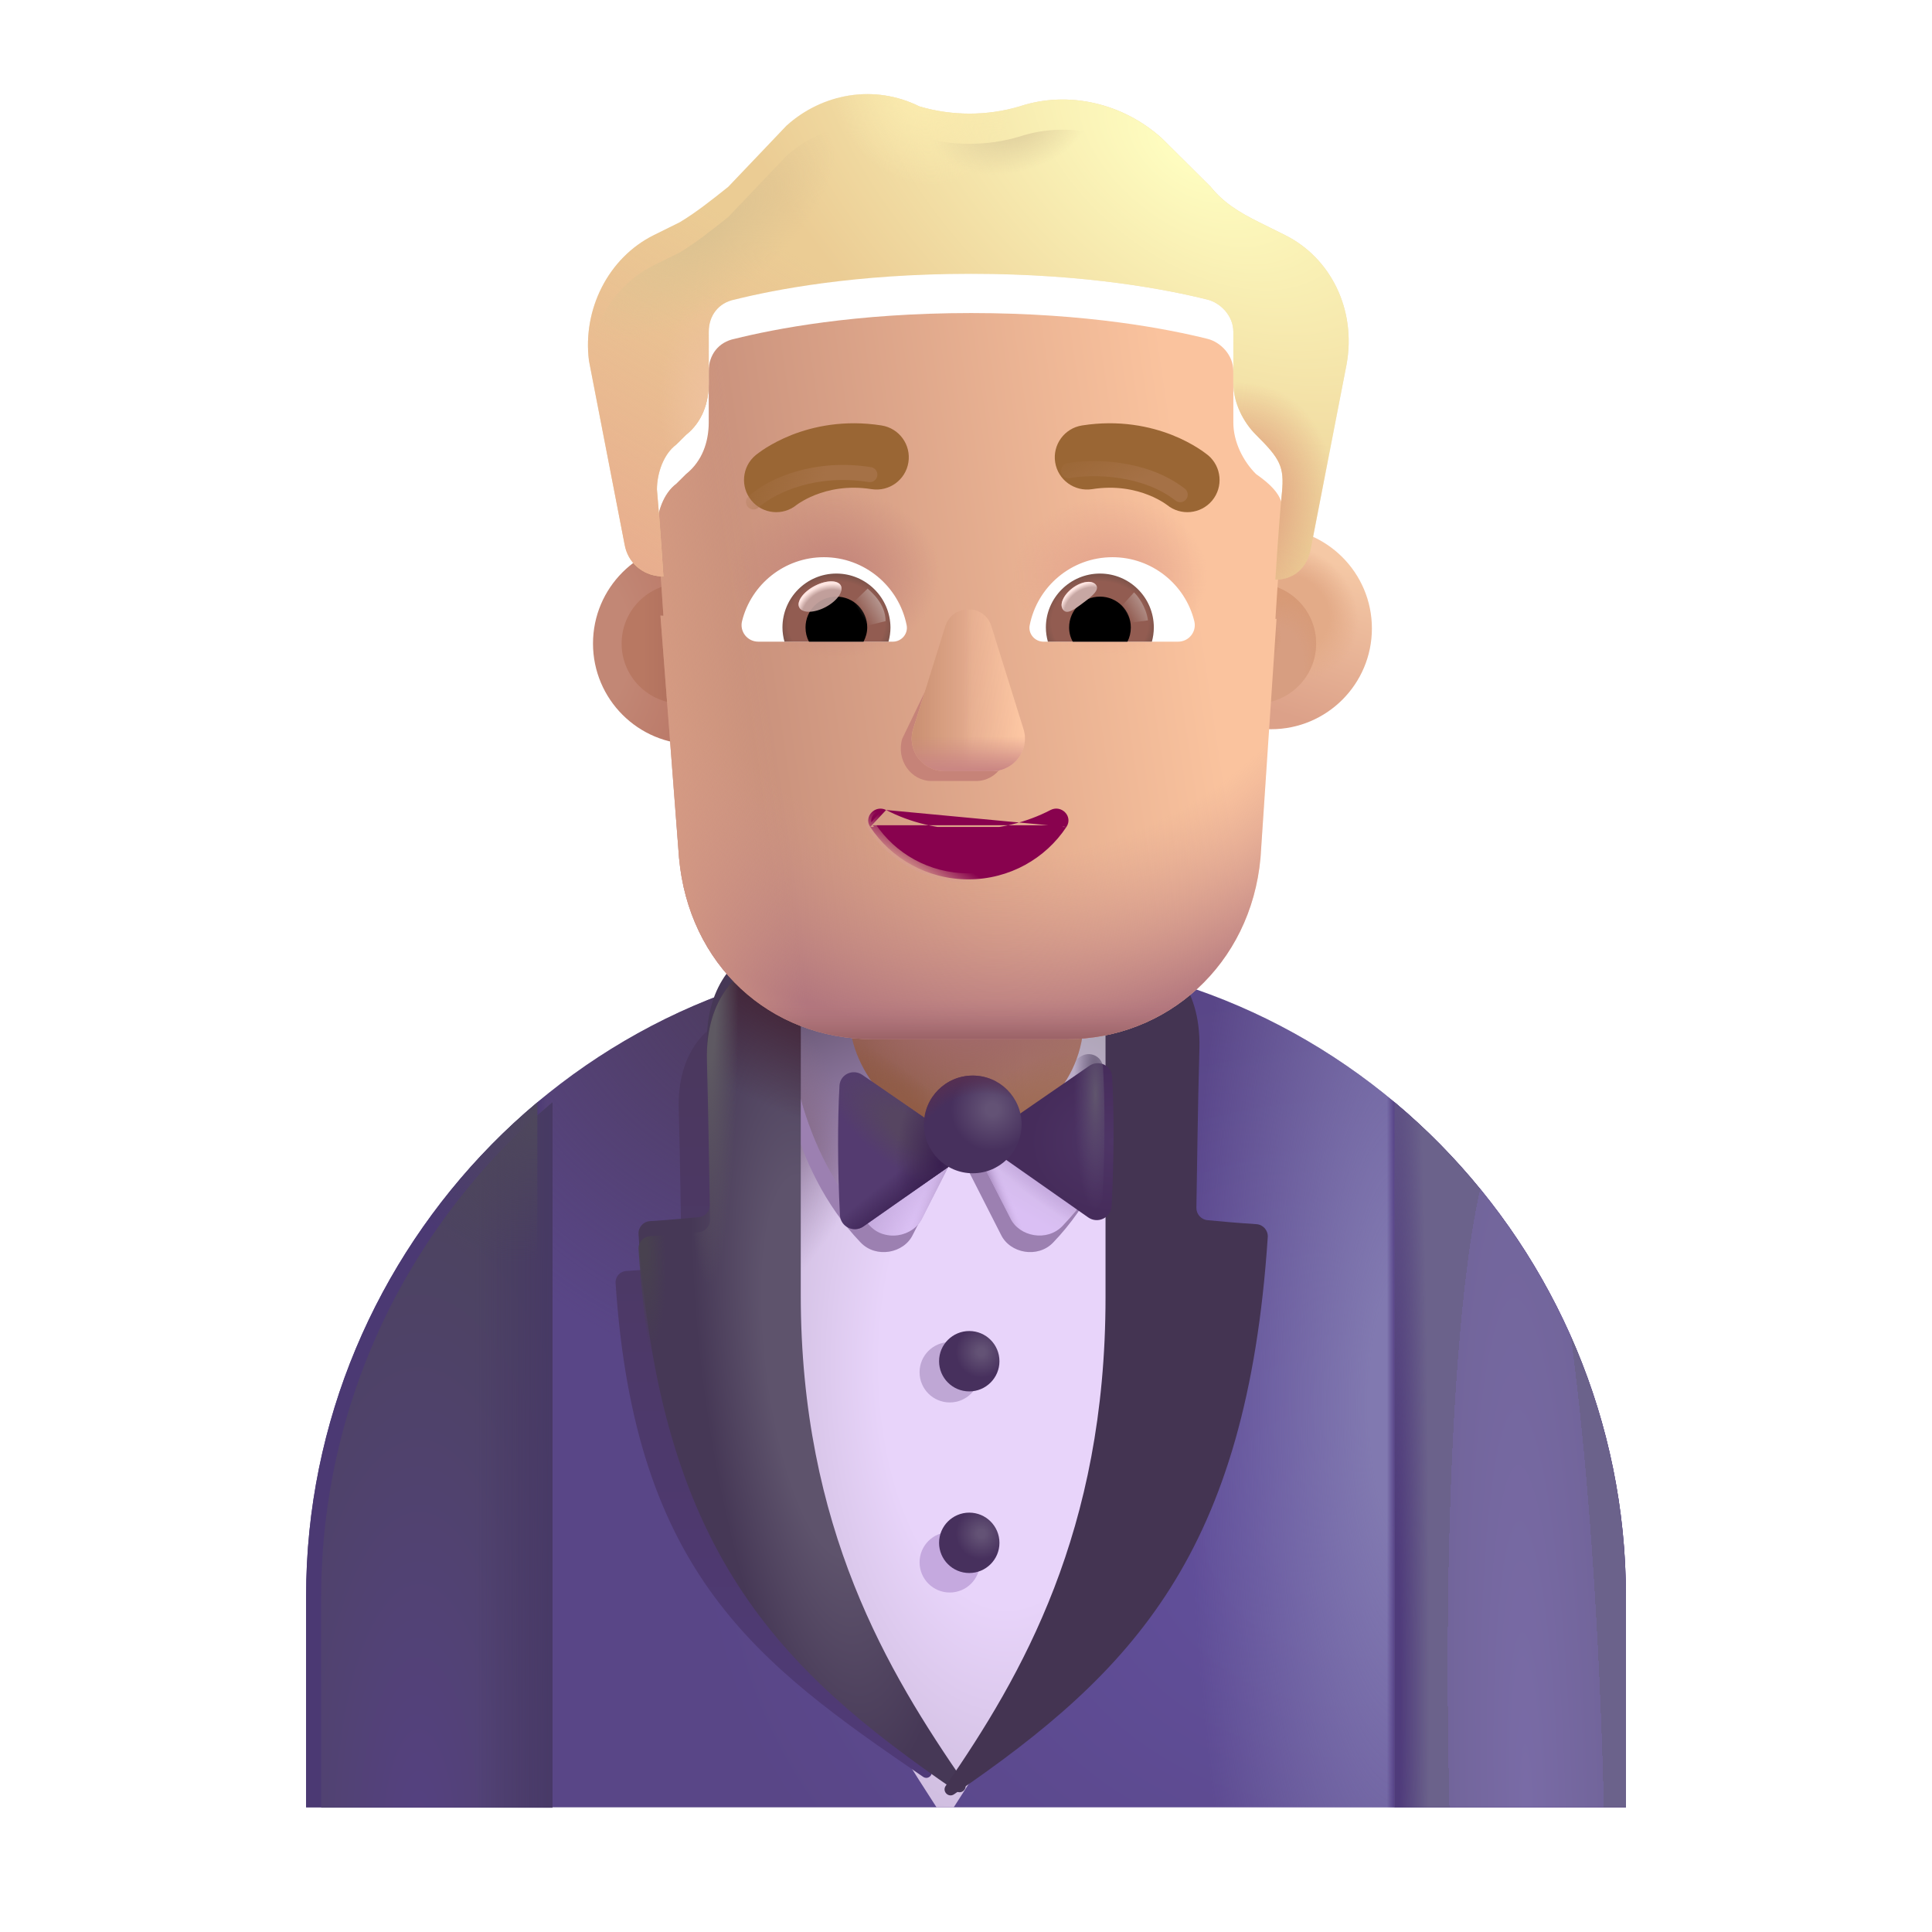 <svg viewBox="0 0 32 32" fill="none" xmlns="http://www.w3.org/2000/svg"><path d="M5.07 26.439C5.07 20.642 9.771 15.818 15.57 15.818H16.43C22.229 15.818 26.93 20.642 26.93 26.439V29.935H5.07V26.439Z" fill="url(#paint0_radial_4002_3334)" /><path d="M5.07 26.439C5.07 20.642 9.771 15.818 15.57 15.818H16.43C22.229 15.818 26.93 20.642 26.93 26.439V29.935H5.07V26.439Z" fill="url(#paint1_radial_4002_3334)" /><path d="M5.07 26.439C5.07 20.642 9.771 15.818 15.57 15.818H16.43C22.229 15.818 26.93 20.642 26.93 26.439V29.935H5.07V26.439Z" fill="url(#paint2_radial_4002_3334)" /><path d="M5.07 26.439C5.07 20.642 9.771 15.818 15.57 15.818H16.43C22.229 15.818 26.93 20.642 26.93 26.439V29.935H5.07V26.439Z" fill="url(#paint3_linear_4002_3334)" /><path d="M5.07 26.439C5.07 20.642 9.771 15.818 15.57 15.818H16.43C22.229 15.818 26.93 20.642 26.93 26.439V29.935H5.07V26.439Z" fill="url(#paint4_linear_4002_3334)" /><path d="M23.099 18.258C25.439 20.218 26.93 23.174 26.93 26.439V29.935H23.099V18.258Z" fill="url(#paint5_radial_4002_3334)" /><path d="M23.099 18.258C25.439 20.218 26.93 23.174 26.93 26.439V29.935H23.099V18.258Z" fill="url(#paint6_radial_4002_3334)" /><g filter="url(#filter0_i_4002_3334)"><path d="M8.901 18.258C6.562 20.219 5.07 23.177 5.07 26.444V29.941H8.901V18.258Z" fill="url(#paint7_radial_4002_3334)" /><path d="M8.901 18.258C6.562 20.219 5.07 23.177 5.07 26.444V29.941H8.901V18.258Z" fill="url(#paint8_linear_4002_3334)" /></g><path d="M8.901 18.258C6.562 20.218 5.07 23.174 5.07 26.439V29.935H8.901V18.258Z" fill="url(#paint9_radial_4002_3334)" /><g filter="url(#filter1_i_4002_3334)"><path d="M18.767 16.086C18.015 15.911 17.233 15.818 16.43 15.818H15.57C14.775 15.818 14.002 15.909 13.258 16.08V21.502C13.258 25.677 14.322 27.474 15.912 29.935H16.197C17.787 27.474 18.767 25.677 18.767 21.502V16.086Z" fill="url(#paint10_radial_4002_3334)" /><path d="M18.767 16.086C18.015 15.911 17.233 15.818 16.43 15.818H15.57C14.775 15.818 14.002 15.909 13.258 16.08V21.502C13.258 25.677 14.322 27.474 15.912 29.935H16.197C17.787 27.474 18.767 25.677 18.767 21.502V16.086Z" fill="url(#paint11_radial_4002_3334)" /></g><g filter="url(#filter2_f_4002_3334)"><path fill-rule="evenodd" clip-rule="evenodd" d="M12.889 16.709C12.852 17.534 13.07 19.346 14.256 20.581C14.511 20.846 14.971 20.76 15.119 20.452L15.85 19.017L16.58 20.452C16.729 20.76 17.188 20.846 17.443 20.581C18.629 19.346 18.847 17.534 18.811 16.709H15.857H15.842H12.889Z" fill="#9C80B1" /></g><path d="M14.411 20.306C13.225 19.071 13.007 17.26 13.043 16.435H16.012L16.047 18.658L15.274 20.177C15.126 20.486 14.665 20.572 14.411 20.306Z" fill="url(#paint12_linear_4002_3334)" /><path d="M14.411 20.306C13.225 19.071 13.007 17.26 13.043 16.435H16.012L16.047 18.658L15.274 20.177C15.126 20.486 14.665 20.572 14.411 20.306Z" fill="url(#paint13_radial_4002_3334)" /><path d="M14.411 20.306C13.225 19.071 13.007 17.26 13.043 16.435H16.012L16.047 18.658L15.274 20.177C15.126 20.486 14.665 20.572 14.411 20.306Z" fill="url(#paint14_radial_4002_3334)" /><path d="M14.411 20.306C13.225 19.071 13.007 17.26 13.043 16.435H16.012L16.047 18.658L15.274 20.177C15.126 20.486 14.665 20.572 14.411 20.306Z" fill="url(#paint15_linear_4002_3334)" /><path d="M17.598 20.306C18.784 19.071 19.002 17.26 18.965 16.435H15.997L15.961 18.658L16.735 20.177C16.883 20.486 17.343 20.572 17.598 20.306Z" fill="url(#paint16_linear_4002_3334)" /><path d="M17.598 20.306C18.784 19.071 19.002 17.26 18.965 16.435H15.997L15.961 18.658L16.735 20.177C16.883 20.486 17.343 20.572 17.598 20.306Z" fill="url(#paint17_radial_4002_3334)" /><path d="M17.598 20.306C18.784 19.071 19.002 17.26 18.965 16.435H15.997L15.961 18.658L16.735 20.177C16.883 20.486 17.343 20.572 17.598 20.306Z" fill="url(#paint18_radial_4002_3334)" /><path d="M17.598 20.306C18.784 19.071 19.002 17.26 18.965 16.435H15.997L15.961 18.658L16.735 20.177C16.883 20.486 17.343 20.572 17.598 20.306Z" fill="url(#paint19_linear_4002_3334)" /><g filter="url(#filter3_f_4002_3334)"><path d="M11.242 18.369C11.213 17.358 11.791 16.949 12.061 16.867L12.678 16.802V22.175C12.678 25.75 12.917 26.837 15.411 29.295C15.415 29.3 15.419 29.305 15.422 29.31C15.469 29.393 15.372 29.486 15.29 29.43C12.54 27.549 10.514 26.076 10.196 21.251C10.189 21.148 10.268 21.059 10.37 21.052C10.667 21.033 10.93 21.008 11.117 20.991C11.215 20.982 11.29 20.899 11.288 20.8C11.278 20.269 11.267 19.268 11.242 18.369Z" fill="url(#paint20_linear_4002_3334)" /></g><g filter="url(#filter4_ii_4002_3334)"><path d="M11.709 17.572C11.677 16.478 12.304 16.035 12.595 15.946L13.263 15.876V21.692C13.263 25.565 14.716 27.953 15.975 29.779C16.038 29.87 15.928 29.98 15.837 29.917C12.86 27.881 10.921 25.914 10.576 20.691C10.569 20.58 10.654 20.483 10.765 20.476C11.086 20.456 11.371 20.429 11.573 20.41C11.68 20.401 11.761 20.31 11.759 20.204C11.748 19.629 11.736 18.545 11.709 17.572Z" fill="url(#paint21_radial_4002_3334)" /></g><path d="M11.709 17.572C11.677 16.478 12.304 16.035 12.595 15.946L13.263 15.876V21.692C13.263 25.565 14.716 27.953 15.975 29.779C16.038 29.87 15.928 29.98 15.837 29.917C12.86 27.881 10.921 25.914 10.576 20.691C10.569 20.58 10.654 20.483 10.765 20.476C11.086 20.456 11.371 20.429 11.573 20.41C11.68 20.401 11.761 20.31 11.759 20.204C11.748 19.629 11.736 18.545 11.709 17.572Z" fill="url(#paint22_radial_4002_3334)" /><path d="M11.709 17.572C11.677 16.478 12.304 16.035 12.595 15.946L13.263 15.876V21.692C13.263 25.565 14.716 27.953 15.975 29.779C16.038 29.87 15.928 29.98 15.837 29.917C12.86 27.881 10.921 25.914 10.576 20.691C10.569 20.58 10.654 20.483 10.765 20.476C11.086 20.456 11.371 20.429 11.573 20.41C11.68 20.401 11.761 20.31 11.759 20.204C11.748 19.629 11.736 18.545 11.709 17.572Z" fill="url(#paint23_radial_4002_3334)" /><path d="M11.709 17.572C11.677 16.478 12.304 16.035 12.595 15.946L13.263 15.876V21.692C13.263 25.565 14.716 27.953 15.975 29.779C16.038 29.87 15.928 29.98 15.837 29.917C12.86 27.881 10.921 25.914 10.576 20.691C10.569 20.58 10.654 20.483 10.765 20.476C11.086 20.456 11.371 20.429 11.573 20.41C11.68 20.401 11.761 20.31 11.759 20.204C11.748 19.629 11.736 18.545 11.709 17.572Z" fill="url(#paint24_radial_4002_3334)" /><g filter="url(#filter5_iii_4002_3334)"><path d="M20.316 17.572C20.347 16.478 19.721 16.035 19.429 15.946L18.761 15.876V21.692C18.761 25.565 17.373 27.955 16.113 29.781C16.051 29.872 16.16 29.982 16.252 29.919C19.228 27.883 21.103 25.914 21.448 20.691C21.456 20.58 21.371 20.483 21.26 20.476C20.939 20.456 20.654 20.429 20.451 20.41C20.345 20.401 20.264 20.31 20.266 20.204C20.277 19.629 20.288 18.545 20.316 17.572Z" fill="#443452" /></g><g filter="url(#filter6_f_4002_3334)"><circle cx="15.731" cy="25.877" r="0.5" fill="#C5A9DF" /></g><g filter="url(#filter7_f_4002_3334)"><circle cx="15.731" cy="22.729" r="0.5" fill="#BFA7D5" /></g><g filter="url(#filter8_i_4002_3334)"><circle cx="16.004" cy="25.604" r="0.5" fill="url(#paint25_radial_4002_3334)" /></g><g filter="url(#filter9_i_4002_3334)"><circle cx="16.004" cy="22.596" r="0.5" fill="url(#paint26_radial_4002_3334)" /></g><rect x="14.075" y="14.31" width="3.875" height="4.5" rx="1.938" fill="url(#paint27_linear_4002_3334)" /><rect x="14.075" y="14.31" width="3.875" height="4.5" rx="1.938" fill="url(#paint28_radial_4002_3334)" /><rect x="14.075" y="14.31" width="3.875" height="4.5" rx="1.938" fill="url(#paint29_radial_4002_3334)" /><rect x="14.075" y="14.31" width="3.875" height="4.5" rx="1.938" fill="url(#paint30_radial_4002_3334)" /><g filter="url(#filter10_ii_4002_3334)"><path d="M17.892 17.504L16.079 18.755L17.874 20.014C18.033 20.125 18.252 20.02 18.262 19.826C18.303 19.035 18.303 18.257 18.27 17.683C18.258 17.494 18.047 17.397 17.892 17.504Z" fill="url(#paint31_radial_4002_3334)" /></g><path d="M17.892 17.504L16.079 18.755L17.874 20.014C18.033 20.125 18.252 20.02 18.262 19.826C18.303 19.035 18.303 18.257 18.27 17.683C18.258 17.494 18.047 17.397 17.892 17.504Z" fill="url(#paint32_radial_4002_3334)" /><g filter="url(#filter11_i_4002_3334)"><path d="M14.133 17.504L15.946 18.755L14.151 20.014C13.992 20.125 13.772 20.02 13.762 19.826C13.722 19.035 13.722 18.257 13.755 17.683C13.766 17.494 13.977 17.397 14.133 17.504Z" fill="#543B70" /><path d="M14.133 17.504L15.946 18.755L14.151 20.014C13.992 20.125 13.772 20.02 13.762 19.826C13.722 19.035 13.722 18.257 13.755 17.683C13.766 17.494 13.977 17.397 14.133 17.504Z" fill="url(#paint33_linear_4002_3334)" /><path d="M14.133 17.504L15.946 18.755L14.151 20.014C13.992 20.125 13.772 20.02 13.762 19.826C13.722 19.035 13.722 18.257 13.755 17.683C13.766 17.494 13.977 17.397 14.133 17.504Z" fill="url(#paint34_radial_4002_3334)" /><path d="M14.133 17.504L15.946 18.755L14.151 20.014C13.992 20.125 13.772 20.02 13.762 19.826C13.722 19.035 13.722 18.257 13.755 17.683C13.766 17.494 13.977 17.397 14.133 17.504Z" fill="url(#paint35_radial_4002_3334)" /></g><g filter="url(#filter12_i_4002_3334)"><circle cx="16.012" cy="18.724" r="0.809" fill="url(#paint36_radial_4002_3334)" /><circle cx="16.012" cy="18.724" r="0.809" fill="url(#paint37_radial_4002_3334)" /></g><g filter="url(#filter13_i_4002_3334)"><circle cx="11.291" cy="10.659" r="1.669" fill="url(#paint38_radial_4002_3334)" /></g><g filter="url(#filter14_f_4002_3334)"><circle cx="11.291" cy="10.659" r="0.995" fill="url(#paint39_linear_4002_3334)" /></g><g filter="url(#filter15_i_4002_3334)"><circle cx="20.804" cy="10.659" r="1.669" fill="url(#paint40_linear_4002_3334)" /><circle cx="20.804" cy="10.659" r="1.669" fill="url(#paint41_radial_4002_3334)" /></g><g filter="url(#filter16_f_4002_3334)"><circle cx="20.804" cy="10.659" r="0.995" fill="#D79E81" /><circle cx="20.804" cy="10.659" r="0.995" fill="url(#paint42_radial_4002_3334)" /><circle cx="20.804" cy="10.659" r="0.995" fill="url(#paint43_radial_4002_3334)" /></g><g filter="url(#filter17_i_4002_3334)"><path d="M10.939 10.046C10.956 10.048 10.972 10.048 10.988 10.048C10.988 10.048 10.935 9.195 10.881 8.608C10.881 8.342 10.988 8.022 11.203 7.862L11.364 7.702C11.632 7.488 11.739 7.168 11.739 6.848V5.995C11.739 5.728 11.9 5.515 12.168 5.462C12.812 5.302 14.153 5.035 16.084 5.035C18.015 5.035 19.355 5.302 19.999 5.462C20.214 5.515 20.428 5.728 20.428 5.995V6.848C20.428 7.168 20.589 7.488 20.804 7.702C21.306 8.053 21.274 8.247 21.233 8.662C21.179 9.195 21.125 10.101 21.125 10.101C21.131 10.101 21.137 10.101 21.143 10.101L20.878 14.059C20.717 15.829 19.326 17.062 17.668 17.062H14.457C12.745 17.062 11.408 15.829 11.247 14.059L10.939 10.046Z" fill="url(#paint44_linear_4002_3334)" /><path d="M10.939 10.046C10.956 10.048 10.972 10.048 10.988 10.048C10.988 10.048 10.935 9.195 10.881 8.608C10.881 8.342 10.988 8.022 11.203 7.862L11.364 7.702C11.632 7.488 11.739 7.168 11.739 6.848V5.995C11.739 5.728 11.9 5.515 12.168 5.462C12.812 5.302 14.153 5.035 16.084 5.035C18.015 5.035 19.355 5.302 19.999 5.462C20.214 5.515 20.428 5.728 20.428 5.995V6.848C20.428 7.168 20.589 7.488 20.804 7.702C21.306 8.053 21.274 8.247 21.233 8.662C21.179 9.195 21.125 10.101 21.125 10.101C21.131 10.101 21.137 10.101 21.143 10.101L20.878 14.059C20.717 15.829 19.326 17.062 17.668 17.062H14.457C12.745 17.062 11.408 15.829 11.247 14.059L10.939 10.046Z" fill="url(#paint45_radial_4002_3334)" /><path d="M10.939 10.046C10.956 10.048 10.972 10.048 10.988 10.048C10.988 10.048 10.935 9.195 10.881 8.608C10.881 8.342 10.988 8.022 11.203 7.862L11.364 7.702C11.632 7.488 11.739 7.168 11.739 6.848V5.995C11.739 5.728 11.9 5.515 12.168 5.462C12.812 5.302 14.153 5.035 16.084 5.035C18.015 5.035 19.355 5.302 19.999 5.462C20.214 5.515 20.428 5.728 20.428 5.995V6.848C20.428 7.168 20.589 7.488 20.804 7.702C21.306 8.053 21.274 8.247 21.233 8.662C21.179 9.195 21.125 10.101 21.125 10.101C21.131 10.101 21.137 10.101 21.143 10.101L20.878 14.059C20.717 15.829 19.326 17.062 17.668 17.062H14.457C12.745 17.062 11.408 15.829 11.247 14.059L10.939 10.046Z" fill="url(#paint46_linear_4002_3334)" /><path d="M10.939 10.046C10.956 10.048 10.972 10.048 10.988 10.048C10.988 10.048 10.935 9.195 10.881 8.608C10.881 8.342 10.988 8.022 11.203 7.862L11.364 7.702C11.632 7.488 11.739 7.168 11.739 6.848V5.995C11.739 5.728 11.9 5.515 12.168 5.462C12.812 5.302 14.153 5.035 16.084 5.035C18.015 5.035 19.355 5.302 19.999 5.462C20.214 5.515 20.428 5.728 20.428 5.995V6.848C20.428 7.168 20.589 7.488 20.804 7.702C21.306 8.053 21.274 8.247 21.233 8.662C21.179 9.195 21.125 10.101 21.125 10.101C21.131 10.101 21.137 10.101 21.143 10.101L20.878 14.059C20.717 15.829 19.326 17.062 17.668 17.062H14.457C12.745 17.062 11.408 15.829 11.247 14.059L10.939 10.046Z" fill="url(#paint47_radial_4002_3334)" /><path d="M10.939 10.046C10.956 10.048 10.972 10.048 10.988 10.048C10.988 10.048 10.935 9.195 10.881 8.608C10.881 8.342 10.988 8.022 11.203 7.862L11.364 7.702C11.632 7.488 11.739 7.168 11.739 6.848V5.995C11.739 5.728 11.9 5.515 12.168 5.462C12.812 5.302 14.153 5.035 16.084 5.035C18.015 5.035 19.355 5.302 19.999 5.462C20.214 5.515 20.428 5.728 20.428 5.995V6.848C20.428 7.168 20.589 7.488 20.804 7.702C21.306 8.053 21.274 8.247 21.233 8.662C21.179 9.195 21.125 10.101 21.125 10.101C21.131 10.101 21.137 10.101 21.143 10.101L20.878 14.059C20.717 15.829 19.326 17.062 17.668 17.062H14.457C12.745 17.062 11.408 15.829 11.247 14.059L10.939 10.046Z" fill="url(#paint48_radial_4002_3334)" /><path d="M10.939 10.046C10.956 10.048 10.972 10.048 10.988 10.048C10.988 10.048 10.935 9.195 10.881 8.608C10.881 8.342 10.988 8.022 11.203 7.862L11.364 7.702C11.632 7.488 11.739 7.168 11.739 6.848V5.995C11.739 5.728 11.9 5.515 12.168 5.462C12.812 5.302 14.153 5.035 16.084 5.035C18.015 5.035 19.355 5.302 19.999 5.462C20.214 5.515 20.428 5.728 20.428 5.995V6.848C20.428 7.168 20.589 7.488 20.804 7.702C21.306 8.053 21.274 8.247 21.233 8.662C21.179 9.195 21.125 10.101 21.125 10.101C21.131 10.101 21.137 10.101 21.143 10.101L20.878 14.059C20.717 15.829 19.326 17.062 17.668 17.062H14.457C12.745 17.062 11.408 15.829 11.247 14.059L10.939 10.046Z" fill="url(#paint49_linear_4002_3334)" /></g><g filter="url(#filter18_i_4002_3334)"><path d="M20.857 4.182L21.286 4.395C22.037 4.769 22.466 5.622 22.305 6.528L21.715 9.568C21.663 9.882 21.455 10.093 21.143 10.101C21.137 10.101 21.131 10.101 21.125 10.101C21.125 10.101 21.179 9.195 21.233 8.662C21.276 8.228 21.201 8.096 20.803 7.702C20.589 7.488 20.428 7.168 20.428 6.848V5.995C20.428 5.728 20.213 5.515 19.999 5.462C19.355 5.302 18.015 5.035 16.084 5.035C14.153 5.035 12.812 5.302 12.168 5.462C11.9 5.515 11.739 5.728 11.739 5.995V6.848C11.739 7.168 11.632 7.488 11.364 7.702L11.203 7.862C10.988 8.022 10.881 8.342 10.881 8.608C10.935 9.195 10.988 10.048 10.988 10.048C10.972 10.048 10.956 10.048 10.939 10.046C10.64 10.026 10.396 9.818 10.345 9.515L9.755 6.475C9.647 5.622 10.076 4.769 10.827 4.395L11.257 4.182C11.525 4.022 11.793 3.809 12.061 3.595L13.026 2.582C13.616 2.049 14.475 1.889 15.226 2.262C15.762 2.422 16.352 2.422 16.888 2.262C17.693 1.995 18.605 2.209 19.248 2.795L20.053 3.595C20.267 3.862 20.535 4.022 20.857 4.182Z" fill="#EBCC94" /><path d="M20.857 4.182L21.286 4.395C22.037 4.769 22.466 5.622 22.305 6.528L21.715 9.568C21.663 9.882 21.455 10.093 21.143 10.101C21.137 10.101 21.131 10.101 21.125 10.101C21.125 10.101 21.179 9.195 21.233 8.662C21.276 8.228 21.201 8.096 20.803 7.702C20.589 7.488 20.428 7.168 20.428 6.848V5.995C20.428 5.728 20.213 5.515 19.999 5.462C19.355 5.302 18.015 5.035 16.084 5.035C14.153 5.035 12.812 5.302 12.168 5.462C11.9 5.515 11.739 5.728 11.739 5.995V6.848C11.739 7.168 11.632 7.488 11.364 7.702L11.203 7.862C10.988 8.022 10.881 8.342 10.881 8.608C10.935 9.195 10.988 10.048 10.988 10.048C10.972 10.048 10.956 10.048 10.939 10.046C10.64 10.026 10.396 9.818 10.345 9.515L9.755 6.475C9.647 5.622 10.076 4.769 10.827 4.395L11.257 4.182C11.525 4.022 11.793 3.809 12.061 3.595L13.026 2.582C13.616 2.049 14.475 1.889 15.226 2.262C15.762 2.422 16.352 2.422 16.888 2.262C17.693 1.995 18.605 2.209 19.248 2.795L20.053 3.595C20.267 3.862 20.535 4.022 20.857 4.182Z" fill="url(#paint50_radial_4002_3334)" /><path d="M20.857 4.182L21.286 4.395C22.037 4.769 22.466 5.622 22.305 6.528L21.715 9.568C21.663 9.882 21.455 10.093 21.143 10.101C21.137 10.101 21.131 10.101 21.125 10.101C21.125 10.101 21.179 9.195 21.233 8.662C21.276 8.228 21.201 8.096 20.803 7.702C20.589 7.488 20.428 7.168 20.428 6.848V5.995C20.428 5.728 20.213 5.515 19.999 5.462C19.355 5.302 18.015 5.035 16.084 5.035C14.153 5.035 12.812 5.302 12.168 5.462C11.9 5.515 11.739 5.728 11.739 5.995V6.848C11.739 7.168 11.632 7.488 11.364 7.702L11.203 7.862C10.988 8.022 10.881 8.342 10.881 8.608C10.935 9.195 10.988 10.048 10.988 10.048C10.972 10.048 10.956 10.048 10.939 10.046C10.64 10.026 10.396 9.818 10.345 9.515L9.755 6.475C9.647 5.622 10.076 4.769 10.827 4.395L11.257 4.182C11.525 4.022 11.793 3.809 12.061 3.595L13.026 2.582C13.616 2.049 14.475 1.889 15.226 2.262C15.762 2.422 16.352 2.422 16.888 2.262C17.693 1.995 18.605 2.209 19.248 2.795L20.053 3.595C20.267 3.862 20.535 4.022 20.857 4.182Z" fill="url(#paint51_linear_4002_3334)" /><path d="M20.857 4.182L21.286 4.395C22.037 4.769 22.466 5.622 22.305 6.528L21.715 9.568C21.663 9.882 21.455 10.093 21.143 10.101C21.137 10.101 21.131 10.101 21.125 10.101C21.125 10.101 21.179 9.195 21.233 8.662C21.276 8.228 21.201 8.096 20.803 7.702C20.589 7.488 20.428 7.168 20.428 6.848V5.995C20.428 5.728 20.213 5.515 19.999 5.462C19.355 5.302 18.015 5.035 16.084 5.035C14.153 5.035 12.812 5.302 12.168 5.462C11.9 5.515 11.739 5.728 11.739 5.995V6.848C11.739 7.168 11.632 7.488 11.364 7.702L11.203 7.862C10.988 8.022 10.881 8.342 10.881 8.608C10.935 9.195 10.988 10.048 10.988 10.048C10.972 10.048 10.956 10.048 10.939 10.046C10.64 10.026 10.396 9.818 10.345 9.515L9.755 6.475C9.647 5.622 10.076 4.769 10.827 4.395L11.257 4.182C11.525 4.022 11.793 3.809 12.061 3.595L13.026 2.582C13.616 2.049 14.475 1.889 15.226 2.262C15.762 2.422 16.352 2.422 16.888 2.262C17.693 1.995 18.605 2.209 19.248 2.795L20.053 3.595C20.267 3.862 20.535 4.022 20.857 4.182Z" fill="url(#paint52_radial_4002_3334)" /><path d="M20.857 4.182L21.286 4.395C22.037 4.769 22.466 5.622 22.305 6.528L21.715 9.568C21.663 9.882 21.455 10.093 21.143 10.101C21.137 10.101 21.131 10.101 21.125 10.101C21.125 10.101 21.179 9.195 21.233 8.662C21.276 8.228 21.201 8.096 20.803 7.702C20.589 7.488 20.428 7.168 20.428 6.848V5.995C20.428 5.728 20.213 5.515 19.999 5.462C19.355 5.302 18.015 5.035 16.084 5.035C14.153 5.035 12.812 5.302 12.168 5.462C11.9 5.515 11.739 5.728 11.739 5.995V6.848C11.739 7.168 11.632 7.488 11.364 7.702L11.203 7.862C10.988 8.022 10.881 8.342 10.881 8.608C10.935 9.195 10.988 10.048 10.988 10.048C10.972 10.048 10.956 10.048 10.939 10.046C10.64 10.026 10.396 9.818 10.345 9.515L9.755 6.475C9.647 5.622 10.076 4.769 10.827 4.395L11.257 4.182C11.525 4.022 11.793 3.809 12.061 3.595L13.026 2.582C13.616 2.049 14.475 1.889 15.226 2.262C15.762 2.422 16.352 2.422 16.888 2.262C17.693 1.995 18.605 2.209 19.248 2.795L20.053 3.595C20.267 3.862 20.535 4.022 20.857 4.182Z" fill="url(#paint53_radial_4002_3334)" /><path d="M20.857 4.182L21.286 4.395C22.037 4.769 22.466 5.622 22.305 6.528L21.715 9.568C21.663 9.882 21.455 10.093 21.143 10.101C21.137 10.101 21.131 10.101 21.125 10.101C21.125 10.101 21.179 9.195 21.233 8.662C21.276 8.228 21.201 8.096 20.803 7.702C20.589 7.488 20.428 7.168 20.428 6.848V5.995C20.428 5.728 20.213 5.515 19.999 5.462C19.355 5.302 18.015 5.035 16.084 5.035C14.153 5.035 12.812 5.302 12.168 5.462C11.9 5.515 11.739 5.728 11.739 5.995V6.848C11.739 7.168 11.632 7.488 11.364 7.702L11.203 7.862C10.988 8.022 10.881 8.342 10.881 8.608C10.935 9.195 10.988 10.048 10.988 10.048C10.972 10.048 10.956 10.048 10.939 10.046C10.64 10.026 10.396 9.818 10.345 9.515L9.755 6.475C9.647 5.622 10.076 4.769 10.827 4.395L11.257 4.182C11.525 4.022 11.793 3.809 12.061 3.595L13.026 2.582C13.616 2.049 14.475 1.889 15.226 2.262C15.762 2.422 16.352 2.422 16.888 2.262C17.693 1.995 18.605 2.209 19.248 2.795L20.053 3.595C20.267 3.862 20.535 4.022 20.857 4.182Z" fill="url(#paint54_radial_4002_3334)" /></g><path d="M20.857 4.182L21.286 4.395C22.037 4.769 22.466 5.622 22.305 6.528L21.715 9.568C21.663 9.882 21.455 10.093 21.143 10.101C21.137 10.101 21.131 10.101 21.125 10.101C21.125 10.101 21.179 9.195 21.233 8.662C21.276 8.228 21.201 8.096 20.803 7.702C20.589 7.488 20.428 7.168 20.428 6.848V5.995C20.428 5.728 20.213 5.515 19.999 5.462C19.355 5.302 18.015 5.035 16.084 5.035C14.153 5.035 12.812 5.302 12.168 5.462C11.9 5.515 11.739 5.728 11.739 5.995V6.848C11.739 7.168 11.632 7.488 11.364 7.702L11.203 7.862C10.988 8.022 10.881 8.342 10.881 8.608C10.935 9.195 10.988 10.048 10.988 10.048C10.972 10.048 10.956 10.048 10.939 10.046C10.64 10.026 10.396 9.818 10.345 9.515L9.755 6.475C9.647 5.622 10.076 4.769 10.827 4.395L11.257 4.182C11.525 4.022 11.793 3.809 12.061 3.595L13.026 2.582C13.616 2.049 14.475 1.889 15.226 2.262C15.762 2.422 16.352 2.422 16.888 2.262C17.693 1.995 18.605 2.209 19.248 2.795L20.053 3.595C20.267 3.862 20.535 4.022 20.857 4.182Z" fill="url(#paint55_radial_4002_3334)" /><path d="M20.857 4.182L21.286 4.395C22.037 4.769 22.466 5.622 22.305 6.528L21.715 9.568C21.663 9.882 21.455 10.093 21.143 10.101C21.137 10.101 21.131 10.101 21.125 10.101C21.125 10.101 21.179 9.195 21.233 8.662C21.276 8.228 21.201 8.096 20.803 7.702C20.589 7.488 20.428 7.168 20.428 6.848V5.995C20.428 5.728 20.213 5.515 19.999 5.462C19.355 5.302 18.015 5.035 16.084 5.035C14.153 5.035 12.812 5.302 12.168 5.462C11.9 5.515 11.739 5.728 11.739 5.995V6.848C11.739 7.168 11.632 7.488 11.364 7.702L11.203 7.862C10.988 8.022 10.881 8.342 10.881 8.608C10.935 9.195 10.988 10.048 10.988 10.048C10.972 10.048 10.956 10.048 10.939 10.046C10.64 10.026 10.396 9.818 10.345 9.515L9.755 6.475C9.647 5.622 10.076 4.769 10.827 4.395L11.257 4.182C11.525 4.022 11.793 3.809 12.061 3.595L13.026 2.582C13.616 2.049 14.475 1.889 15.226 2.262C15.762 2.422 16.352 2.422 16.888 2.262C17.693 1.995 18.605 2.209 19.248 2.795L20.053 3.595C20.267 3.862 20.535 4.022 20.857 4.182Z" fill="url(#paint56_radial_4002_3334)" /><g filter="url(#filter19_f_4002_3334)"><path d="M15.763 10.537L14.943 12.237C14.841 12.586 15.085 12.936 15.431 12.936H16.168C16.514 12.936 16.758 12.581 16.656 12.237L16.158 10.537C16.051 10.161 15.875 10.161 15.763 10.537Z" fill="#C68378" /></g><g filter="url(#filter20_f_4002_3334)"><path d="M15.656 10.374L15.125 12.074C15.017 12.423 15.277 12.773 15.646 12.773H16.432C16.8 12.773 17.061 12.418 16.952 12.074L16.421 10.374C16.307 9.998 15.776 9.998 15.656 10.374Z" fill="#E4AC8F" /><path d="M15.656 10.374L15.125 12.074C15.017 12.423 15.277 12.773 15.646 12.773H16.432C16.8 12.773 17.061 12.418 16.952 12.074L16.421 10.374C16.307 9.998 15.776 9.998 15.656 10.374Z" fill="url(#paint57_linear_4002_3334)" /><path d="M15.656 10.374L15.125 12.074C15.017 12.423 15.277 12.773 15.646 12.773H16.432C16.8 12.773 17.061 12.418 16.952 12.074L16.421 10.374C16.307 9.998 15.776 9.998 15.656 10.374Z" fill="url(#paint58_linear_4002_3334)" /><path d="M15.656 10.374L15.125 12.074C15.017 12.423 15.277 12.773 15.646 12.773H16.432C16.8 12.773 17.061 12.418 16.952 12.074L16.421 10.374C16.307 9.998 15.776 9.998 15.656 10.374Z" fill="url(#paint59_linear_4002_3334)" /></g><path d="M14.677 13.416L14.677 13.416C15.07 13.621 15.539 13.739 16.039 13.739C16.543 13.739 17.007 13.621 17.401 13.416L17.401 13.416L17.401 13.416C17.491 13.37 17.585 13.397 17.642 13.456C17.7 13.515 17.721 13.611 17.663 13.697M14.677 13.416L17.622 13.669M14.677 13.416L14.676 13.416C14.585 13.37 14.491 13.399 14.435 13.458C14.378 13.517 14.356 13.613 14.414 13.697M14.677 13.416L14.456 13.669M17.663 13.697C17.663 13.697 17.663 13.697 17.663 13.697L17.622 13.669M17.663 13.697C17.663 13.697 17.663 13.697 17.663 13.697L17.622 13.669M17.663 13.697C17.319 14.218 16.721 14.565 16.039 14.565C15.357 14.565 14.758 14.218 14.414 13.697M17.622 13.669C17.287 14.177 16.703 14.515 16.039 14.515C15.374 14.515 14.791 14.177 14.456 13.669M14.414 13.697C14.415 13.698 14.415 13.698 14.415 13.698L14.456 13.669M14.414 13.697C14.414 13.697 14.414 13.697 14.414 13.697L14.456 13.669" fill="#88024E" stroke="url(#paint60_linear_4002_3334)" stroke-width="0.1" /><g filter="url(#filter21_i_4002_3334)"><path d="M19.758 7.939L19.757 7.938L19.755 7.937L19.75 7.933L19.738 7.924C19.729 7.916 19.717 7.907 19.702 7.897C19.673 7.875 19.633 7.847 19.583 7.816C19.484 7.754 19.343 7.676 19.164 7.605C18.805 7.464 18.292 7.349 17.671 7.447C17.38 7.493 17.181 7.767 17.227 8.058C17.273 8.349 17.547 8.547 17.838 8.502C18.235 8.439 18.554 8.512 18.771 8.598C18.881 8.641 18.964 8.688 19.017 8.721C19.043 8.737 19.062 8.75 19.072 8.758C19.076 8.761 19.078 8.763 19.079 8.763C19.306 8.948 19.639 8.916 19.827 8.691C20.015 8.465 19.984 8.128 19.758 7.939Z" fill="#9A6634" /></g><g filter="url(#filter22_i_4002_3334)"><path d="M12.265 7.94L12.266 7.939L12.267 7.938L12.269 7.937L12.273 7.933L12.285 7.924C12.295 7.916 12.307 7.907 12.321 7.897C12.351 7.875 12.39 7.847 12.44 7.816C12.54 7.754 12.681 7.676 12.86 7.605C13.219 7.464 13.731 7.349 14.352 7.447C14.644 7.493 14.842 7.767 14.796 8.058C14.75 8.349 14.477 8.547 14.186 8.502C13.788 8.439 13.47 8.512 13.252 8.598C13.143 8.641 13.06 8.688 13.007 8.721C12.98 8.737 12.962 8.75 12.952 8.758C12.948 8.761 12.945 8.763 12.944 8.763C12.718 8.948 12.384 8.916 12.197 8.691C12.008 8.465 12.039 8.128 12.265 7.94Z" fill="#9A6634" /></g><path d="M18.426 9.229C19.079 9.229 19.631 9.679 19.781 10.287C19.825 10.462 19.692 10.628 19.513 10.628H17.283C17.141 10.628 17.027 10.498 17.055 10.356C17.181 9.716 17.745 9.229 18.426 9.229Z" fill="white" /><path d="M18.219 9.5C18.714 9.5 19.111 9.902 19.111 10.393C19.111 10.474 19.099 10.555 19.079 10.628H17.356C17.335 10.551 17.323 10.474 17.323 10.393C17.323 9.902 17.725 9.5 18.219 9.5Z" fill="url(#paint61_radial_4002_3334)" /><path d="M17.708 10.393C17.708 10.109 17.936 9.882 18.219 9.882C18.503 9.882 18.73 10.109 18.73 10.393C18.73 10.478 18.71 10.559 18.674 10.628H17.769C17.729 10.559 17.708 10.478 17.708 10.393Z" fill="black" /><g filter="url(#filter23_f_4002_3334)"><path d="M18.154 9.689C18.217 9.774 18.084 9.878 17.933 9.991C17.782 10.104 17.67 10.183 17.607 10.098C17.543 10.013 17.614 9.853 17.765 9.74C17.916 9.627 18.09 9.604 18.154 9.689Z" fill="#C7A7A3" /><path d="M18.154 9.689C18.217 9.774 18.084 9.878 17.933 9.991C17.782 10.104 17.67 10.183 17.607 10.098C17.543 10.013 17.614 9.853 17.765 9.74C17.916 9.627 18.09 9.604 18.154 9.689Z" fill="url(#paint62_radial_4002_3334)" /></g><g filter="url(#filter24_f_4002_3334)"><path d="M19.014 10.275C18.981 10.044 18.846 9.871 18.783 9.812L18.523 10.098L18.64 10.326L19.014 10.275Z" fill="url(#paint63_linear_4002_3334)" /></g><path d="M13.646 9.229C12.993 9.229 12.441 9.679 12.291 10.287C12.247 10.461 12.38 10.628 12.559 10.628H14.789C14.931 10.628 15.045 10.498 15.017 10.356C14.891 9.715 14.323 9.229 13.646 9.229Z" fill="white" /><path d="M13.853 9.5C13.358 9.5 12.96 9.902 12.96 10.393C12.96 10.474 12.973 10.555 12.993 10.628H14.716C14.737 10.551 14.749 10.474 14.749 10.393C14.745 9.902 14.347 9.5 13.853 9.5Z" fill="url(#paint64_radial_4002_3334)" /><path d="M14.364 10.393C14.364 10.109 14.137 9.882 13.853 9.882C13.569 9.882 13.342 10.109 13.342 10.393C13.342 10.478 13.362 10.559 13.399 10.628H14.303C14.339 10.559 14.364 10.478 14.364 10.393Z" fill="black" /><g filter="url(#filter25_f_4002_3334)"><path d="M14.668 10.288C14.668 9.999 14.433 9.807 14.37 9.749L14.082 10.028L14.259 10.389L14.668 10.288Z" fill="url(#paint65_linear_4002_3334)" /></g><g filter="url(#filter26_f_4002_3334)"><ellipse cx="13.583" cy="9.881" rx="0.389" ry="0.197" transform="rotate(-27.914 13.583 9.881)" fill="#C7A7A3" fill-opacity="0.9" /><ellipse cx="13.583" cy="9.881" rx="0.389" ry="0.197" transform="rotate(-27.914 13.583 9.881)" fill="url(#paint66_radial_4002_3334)" /></g><g filter="url(#filter27_f_4002_3334)"><path d="M17.699 7.795C18.129 7.72 18.968 7.741 19.548 8.193" stroke="url(#paint67_linear_4002_3334)" stroke-width="0.25" stroke-linecap="round" /></g><g filter="url(#filter28_f_4002_3334)"><path d="M12.48 8.313C12.807 8.024 13.521 7.72 14.407 7.861" stroke="url(#paint68_linear_4002_3334)" stroke-width="0.25" stroke-linecap="round" /></g><defs><filter id="filter0_i_4002_3334" x="5.07" y="18.258" width="4.081" height="11.683" filterUnits="userSpaceOnUse" color-interpolation-filters="sRGB"><feFlood flood-opacity="0" result="BackgroundImageFix" /><feBlend mode="normal" in="SourceGraphic" in2="BackgroundImageFix" result="shape" /><feColorMatrix in="SourceAlpha" type="matrix" values="0 0 0 0 0 0 0 0 0 0 0 0 0 0 0 0 0 0 127 0" result="hardAlpha" /><feOffset dx="0.25" /><feGaussianBlur stdDeviation="0.375" /><feComposite in2="hardAlpha" operator="arithmetic" k2="-1" k3="1" /><feColorMatrix type="matrix" values="0 0 0 0 0.384 0 0 0 0 0.345 0 0 0 0 0.494 0 0 0 1 0" /><feBlend mode="normal" in2="shape" result="effect1_innerShadow_4002_3334" /></filter><filter id="filter1_i_4002_3334" x="12.858" y="15.818" width="5.909" height="14.117" filterUnits="userSpaceOnUse" color-interpolation-filters="sRGB"><feFlood flood-opacity="0" result="BackgroundImageFix" /><feBlend mode="normal" in="SourceGraphic" in2="BackgroundImageFix" result="shape" /><feColorMatrix in="SourceAlpha" type="matrix" values="0 0 0 0 0 0 0 0 0 0 0 0 0 0 0 0 0 0 127 0" result="hardAlpha" /><feOffset dx="-0.4" /><feGaussianBlur stdDeviation="0.5" /><feComposite in2="hardAlpha" operator="arithmetic" k2="-1" k3="1" /><feColorMatrix type="matrix" values="0 0 0 0 0.514 0 0 0 0 0.431 0 0 0 0 0.561 0 0 0 1 0" /><feBlend mode="normal" in2="shape" result="effect1_innerShadow_4002_3334" /></filter><filter id="filter2_f_4002_3334" x="12.285" y="16.11" width="7.13" height="5.229" filterUnits="userSpaceOnUse" color-interpolation-filters="sRGB"><feFlood flood-opacity="0" result="BackgroundImageFix" /><feBlend mode="normal" in="SourceGraphic" in2="BackgroundImageFix" result="shape" /><feGaussianBlur stdDeviation="0.3" result="effect1_foregroundBlur_4002_3334" /></filter><filter id="filter3_f_4002_3334" x="9.195" y="15.802" width="7.239" height="14.645" filterUnits="userSpaceOnUse" color-interpolation-filters="sRGB"><feFlood flood-opacity="0" result="BackgroundImageFix" /><feBlend mode="normal" in="SourceGraphic" in2="BackgroundImageFix" result="shape" /><feGaussianBlur stdDeviation="0.5" result="effect1_foregroundBlur_4002_3334" /></filter><filter id="filter4_ii_4002_3334" x="10.326" y="15.626" width="5.917" height="14.31" filterUnits="userSpaceOnUse" color-interpolation-filters="sRGB"><feFlood flood-opacity="0" result="BackgroundImageFix" /><feBlend mode="normal" in="SourceGraphic" in2="BackgroundImageFix" result="shape" /><feColorMatrix in="SourceAlpha" type="matrix" values="0 0 0 0 0 0 0 0 0 0 0 0 0 0 0 0 0 0 127 0" result="hardAlpha" /><feOffset dx="-0.25" dy="-0.25" /><feGaussianBlur stdDeviation="0.25" /><feComposite in2="hardAlpha" operator="arithmetic" k2="-1" k3="1" /><feColorMatrix type="matrix" values="0 0 0 0 0.235 0 0 0 0 0.114 0 0 0 0 0.173 0 0 0 1 0" /><feBlend mode="normal" in2="shape" result="effect1_innerShadow_4002_3334" /><feColorMatrix in="SourceAlpha" type="matrix" values="0 0 0 0 0 0 0 0 0 0 0 0 0 0 0 0 0 0 127 0" result="hardAlpha" /><feOffset dx="0.25" /><feGaussianBlur stdDeviation="0.25" /><feComposite in2="hardAlpha" operator="arithmetic" k2="-1" k3="1" /><feColorMatrix type="matrix" values="0 0 0 0 0.235 0 0 0 0 0.114 0 0 0 0 0.173 0 0 0 1 0" /><feBlend mode="normal" in2="effect1_innerShadow_4002_3334" result="effect2_innerShadow_4002_3334" /></filter><filter id="filter5_iii_4002_3334" x="15.345" y="15.676" width="6.504" height="14.261" filterUnits="userSpaceOnUse" color-interpolation-filters="sRGB"><feFlood flood-opacity="0" result="BackgroundImageFix" /><feBlend mode="normal" in="SourceGraphic" in2="BackgroundImageFix" result="shape" /><feColorMatrix in="SourceAlpha" type="matrix" values="0 0 0 0 0 0 0 0 0 0 0 0 0 0 0 0 0 0 127 0" result="hardAlpha" /><feOffset dx="-0.75" /><feGaussianBlur stdDeviation="0.625" /><feComposite in2="hardAlpha" operator="arithmetic" k2="-1" k3="1" /><feColorMatrix type="matrix" values="0 0 0 0 0.408 0 0 0 0 0.373 0 0 0 0 0.455 0 0 0 1 0" /><feBlend mode="normal" in2="shape" result="effect1_innerShadow_4002_3334" /><feColorMatrix in="SourceAlpha" type="matrix" values="0 0 0 0 0 0 0 0 0 0 0 0 0 0 0 0 0 0 127 0" result="hardAlpha" /><feOffset dx="0.4" /><feGaussianBlur stdDeviation="0.25" /><feComposite in2="hardAlpha" operator="arithmetic" k2="-1" k3="1" /><feColorMatrix type="matrix" values="0 0 0 0 0.157 0 0 0 0 0.09 0 0 0 0 0.2 0 0 0 1 0" /><feBlend mode="normal" in2="effect1_innerShadow_4002_3334" result="effect2_innerShadow_4002_3334" /><feColorMatrix in="SourceAlpha" type="matrix" values="0 0 0 0 0 0 0 0 0 0 0 0 0 0 0 0 0 0 127 0" result="hardAlpha" /><feOffset dx="-0.1" dy="-0.2" /><feGaussianBlur stdDeviation="0.125" /><feComposite in2="hardAlpha" operator="arithmetic" k2="-1" k3="1" /><feColorMatrix type="matrix" values="0 0 0 0 0.157 0 0 0 0 0.09 0 0 0 0 0.2 0 0 0 1 0" /><feBlend mode="normal" in2="effect2_innerShadow_4002_3334" result="effect3_innerShadow_4002_3334" /></filter><filter id="filter6_f_4002_3334" x="14.731" y="24.877" width="2" height="2" filterUnits="userSpaceOnUse" color-interpolation-filters="sRGB"><feFlood flood-opacity="0" result="BackgroundImageFix" /><feBlend mode="normal" in="SourceGraphic" in2="BackgroundImageFix" result="shape" /><feGaussianBlur stdDeviation="0.25" result="effect1_foregroundBlur_4002_3334" /></filter><filter id="filter7_f_4002_3334" x="14.731" y="21.729" width="2" height="2" filterUnits="userSpaceOnUse" color-interpolation-filters="sRGB"><feFlood flood-opacity="0" result="BackgroundImageFix" /><feBlend mode="normal" in="SourceGraphic" in2="BackgroundImageFix" result="shape" /><feGaussianBlur stdDeviation="0.25" result="effect1_foregroundBlur_4002_3334" /></filter><filter id="filter8_i_4002_3334" x="15.504" y="25.054" width="1.05" height="1.05" filterUnits="userSpaceOnUse" color-interpolation-filters="sRGB"><feFlood flood-opacity="0" result="BackgroundImageFix" /><feBlend mode="normal" in="SourceGraphic" in2="BackgroundImageFix" result="shape" /><feColorMatrix in="SourceAlpha" type="matrix" values="0 0 0 0 0 0 0 0 0 0 0 0 0 0 0 0 0 0 127 0" result="hardAlpha" /><feOffset dx="0.05" dy="-0.05" /><feGaussianBlur stdDeviation="0.05" /><feComposite in2="hardAlpha" operator="arithmetic" k2="-1" k3="1" /><feColorMatrix type="matrix" values="0 0 0 0 0.18 0 0 0 0 0.114 0 0 0 0 0.243 0 0 0 1 0" /><feBlend mode="normal" in2="shape" result="effect1_innerShadow_4002_3334" /></filter><filter id="filter9_i_4002_3334" x="15.504" y="22.046" width="1.05" height="1.05" filterUnits="userSpaceOnUse" color-interpolation-filters="sRGB"><feFlood flood-opacity="0" result="BackgroundImageFix" /><feBlend mode="normal" in="SourceGraphic" in2="BackgroundImageFix" result="shape" /><feColorMatrix in="SourceAlpha" type="matrix" values="0 0 0 0 0 0 0 0 0 0 0 0 0 0 0 0 0 0 127 0" result="hardAlpha" /><feOffset dx="0.05" dy="-0.05" /><feGaussianBlur stdDeviation="0.05" /><feComposite in2="hardAlpha" operator="arithmetic" k2="-1" k3="1" /><feColorMatrix type="matrix" values="0 0 0 0 0.18 0 0 0 0 0.114 0 0 0 0 0.243 0 0 0 1 0" /><feBlend mode="normal" in2="shape" result="effect1_innerShadow_4002_3334" /></filter><filter id="filter10_ii_4002_3334" x="16.029" y="17.36" width="2.465" height="2.95" filterUnits="userSpaceOnUse" color-interpolation-filters="sRGB"><feFlood flood-opacity="0" result="BackgroundImageFix" /><feBlend mode="normal" in="SourceGraphic" in2="BackgroundImageFix" result="shape" /><feColorMatrix in="SourceAlpha" type="matrix" values="0 0 0 0 0 0 0 0 0 0 0 0 0 0 0 0 0 0 127 0" result="hardAlpha" /><feOffset dx="-0.05" dy="0.25" /><feGaussianBlur stdDeviation="0.2" /><feComposite in2="hardAlpha" operator="arithmetic" k2="-1" k3="1" /><feColorMatrix type="matrix" values="0 0 0 0 0.286 0 0 0 0 0.165 0 0 0 0 0.224 0 0 0 1 0" /><feBlend mode="normal" in2="shape" result="effect1_innerShadow_4002_3334" /><feColorMatrix in="SourceAlpha" type="matrix" values="0 0 0 0 0 0 0 0 0 0 0 0 0 0 0 0 0 0 127 0" result="hardAlpha" /><feOffset dx="0.2" dy="-0.1" /><feGaussianBlur stdDeviation="0.2" /><feComposite in2="hardAlpha" operator="arithmetic" k2="-1" k3="1" /><feColorMatrix type="matrix" values="0 0 0 0 0.239 0 0 0 0 0.145 0 0 0 0 0.325 0 0 0 1 0" /><feBlend mode="normal" in2="effect1_innerShadow_4002_3334" result="effect2_innerShadow_4002_3334" /></filter><filter id="filter11_i_4002_3334" x="13.731" y="17.459" width="2.365" height="2.9" filterUnits="userSpaceOnUse" color-interpolation-filters="sRGB"><feFlood flood-opacity="0" result="BackgroundImageFix" /><feBlend mode="normal" in="SourceGraphic" in2="BackgroundImageFix" result="shape" /><feColorMatrix in="SourceAlpha" type="matrix" values="0 0 0 0 0 0 0 0 0 0 0 0 0 0 0 0 0 0 127 0" result="hardAlpha" /><feOffset dx="0.15" dy="0.3" /><feGaussianBlur stdDeviation="0.25" /><feComposite in2="hardAlpha" operator="arithmetic" k2="-1" k3="1" /><feColorMatrix type="matrix" values="0 0 0 0 0.271 0 0 0 0 0.141 0 0 0 0 0.2 0 0 0 1 0" /><feBlend mode="normal" in2="shape" result="effect1_innerShadow_4002_3334" /></filter><filter id="filter12_i_4002_3334" x="15.204" y="17.816" width="1.717" height="1.717" filterUnits="userSpaceOnUse" color-interpolation-filters="sRGB"><feFlood flood-opacity="0" result="BackgroundImageFix" /><feBlend mode="normal" in="SourceGraphic" in2="BackgroundImageFix" result="shape" /><feColorMatrix in="SourceAlpha" type="matrix" values="0 0 0 0 0 0 0 0 0 0 0 0 0 0 0 0 0 0 127 0" result="hardAlpha" /><feOffset dx="0.1" dy="-0.1" /><feGaussianBlur stdDeviation="0.25" /><feComposite in2="hardAlpha" operator="arithmetic" k2="-1" k3="1" /><feColorMatrix type="matrix" values="0 0 0 0 0.18 0 0 0 0 0.114 0 0 0 0 0.243 0 0 0 1 0" /><feBlend mode="normal" in2="shape" result="effect1_innerShadow_4002_3334" /></filter><filter id="filter13_i_4002_3334" x="9.622" y="8.99" width="3.539" height="3.339" filterUnits="userSpaceOnUse" color-interpolation-filters="sRGB"><feFlood flood-opacity="0" result="BackgroundImageFix" /><feBlend mode="normal" in="SourceGraphic" in2="BackgroundImageFix" result="shape" /><feColorMatrix in="SourceAlpha" type="matrix" values="0 0 0 0 0 0 0 0 0 0 0 0 0 0 0 0 0 0 127 0" result="hardAlpha" /><feOffset dx="0.2" /><feGaussianBlur stdDeviation="0.2" /><feComposite in2="hardAlpha" operator="arithmetic" k2="-1" k3="1" /><feColorMatrix type="matrix" values="0 0 0 0 0.867 0 0 0 0 0.643 0 0 0 0 0.533 0 0 0 1 0" /><feBlend mode="normal" in2="shape" result="effect1_innerShadow_4002_3334" /></filter><filter id="filter14_f_4002_3334" x="9.796" y="9.165" width="2.99" height="2.99" filterUnits="userSpaceOnUse" color-interpolation-filters="sRGB"><feFlood flood-opacity="0" result="BackgroundImageFix" /><feBlend mode="normal" in="SourceGraphic" in2="BackgroundImageFix" result="shape" /><feGaussianBlur stdDeviation="0.25" result="effect1_foregroundBlur_4002_3334" /></filter><filter id="filter15_i_4002_3334" x="19.134" y="8.74" width="3.589" height="3.589" filterUnits="userSpaceOnUse" color-interpolation-filters="sRGB"><feFlood flood-opacity="0" result="BackgroundImageFix" /><feBlend mode="normal" in="SourceGraphic" in2="BackgroundImageFix" result="shape" /><feColorMatrix in="SourceAlpha" type="matrix" values="0 0 0 0 0 0 0 0 0 0 0 0 0 0 0 0 0 0 127 0" result="hardAlpha" /><feOffset dx="0.25" dy="-0.25" /><feGaussianBlur stdDeviation="0.25" /><feComposite in2="hardAlpha" operator="arithmetic" k2="-1" k3="1" /><feColorMatrix type="matrix" values="0 0 0 0 0.769 0 0 0 0 0.529 0 0 0 0 0.506 0 0 0 1 0" /><feBlend mode="normal" in2="shape" result="effect1_innerShadow_4002_3334" /></filter><filter id="filter16_f_4002_3334" x="19.309" y="9.165" width="2.99" height="2.99" filterUnits="userSpaceOnUse" color-interpolation-filters="sRGB"><feFlood flood-opacity="0" result="BackgroundImageFix" /><feBlend mode="normal" in="SourceGraphic" in2="BackgroundImageFix" result="shape" /><feGaussianBlur stdDeviation="0.25" result="effect1_foregroundBlur_4002_3334" /></filter><filter id="filter17_i_4002_3334" x="10.881" y="5.035" width="10.373" height="12.177" filterUnits="userSpaceOnUse" color-interpolation-filters="sRGB"><feFlood flood-opacity="0" result="BackgroundImageFix" /><feBlend mode="normal" in="SourceGraphic" in2="BackgroundImageFix" result="shape" /><feColorMatrix in="SourceAlpha" type="matrix" values="0 0 0 0 0 0 0 0 0 0 0 0 0 0 0 0 0 0 127 0" result="hardAlpha" /><feOffset dy="0.15" /><feGaussianBlur stdDeviation="0.15" /><feComposite in2="hardAlpha" operator="arithmetic" k2="-1" k3="1" /><feColorMatrix type="matrix" values="0 0 0 0 0.753 0 0 0 0 0.502 0 0 0 0 0.349 0 0 0 1 0" /><feBlend mode="normal" in2="shape" result="effect1_innerShadow_4002_3334" /></filter><filter id="filter18_i_4002_3334" x="9.738" y="1.559" width="12.601" height="8.543" filterUnits="userSpaceOnUse" color-interpolation-filters="sRGB"><feFlood flood-opacity="0" result="BackgroundImageFix" /><feBlend mode="normal" in="SourceGraphic" in2="BackgroundImageFix" result="shape" /><feColorMatrix in="SourceAlpha" type="matrix" values="0 0 0 0 0 0 0 0 0 0 0 0 0 0 0 0 0 0 127 0" result="hardAlpha" /><feOffset dy="-0.5" /><feGaussianBlur stdDeviation="0.375" /><feComposite in2="hardAlpha" operator="arithmetic" k2="-1" k3="1" /><feColorMatrix type="matrix" values="0 0 0 0 0.859 0 0 0 0 0.69 0 0 0 0 0.533 0 0 0 1 0" /><feBlend mode="normal" in2="shape" result="effect1_innerShadow_4002_3334" /></filter><filter id="filter19_f_4002_3334" x="14.17" y="9.505" width="3.26" height="4.181" filterUnits="userSpaceOnUse" color-interpolation-filters="sRGB"><feFlood flood-opacity="0" result="BackgroundImageFix" /><feBlend mode="normal" in="SourceGraphic" in2="BackgroundImageFix" result="shape" /><feGaussianBlur stdDeviation="0.375" result="effect1_foregroundBlur_4002_3334" /></filter><filter id="filter20_f_4002_3334" x="14.85" y="9.842" width="2.377" height="3.181" filterUnits="userSpaceOnUse" color-interpolation-filters="sRGB"><feFlood flood-opacity="0" result="BackgroundImageFix" /><feBlend mode="normal" in="SourceGraphic" in2="BackgroundImageFix" result="shape" /><feGaussianBlur stdDeviation="0.125" result="effect1_foregroundBlur_4002_3334" /></filter><filter id="filter21_i_4002_3334" x="17.221" y="7.011" width="2.979" height="1.873" filterUnits="userSpaceOnUse" color-interpolation-filters="sRGB"><feFlood flood-opacity="0" result="BackgroundImageFix" /><feBlend mode="normal" in="SourceGraphic" in2="BackgroundImageFix" result="shape" /><feColorMatrix in="SourceAlpha" type="matrix" values="0 0 0 0 0 0 0 0 0 0 0 0 0 0 0 0 0 0 127 0" result="hardAlpha" /><feOffset dx="0.25" dy="-0.4" /><feGaussianBlur stdDeviation="0.3" /><feComposite in2="hardAlpha" operator="arithmetic" k2="-1" k3="1" /><feColorMatrix type="matrix" values="0 0 0 0 0.475 0 0 0 0 0.263 0 0 0 0 0.169 0 0 0 1 0" /><feBlend mode="normal" in2="shape" result="effect1_innerShadow_4002_3334" /></filter><filter id="filter22_i_4002_3334" x="12.073" y="7.011" width="2.98" height="1.873" filterUnits="userSpaceOnUse" color-interpolation-filters="sRGB"><feFlood flood-opacity="0" result="BackgroundImageFix" /><feBlend mode="normal" in="SourceGraphic" in2="BackgroundImageFix" result="shape" /><feColorMatrix in="SourceAlpha" type="matrix" values="0 0 0 0 0 0 0 0 0 0 0 0 0 0 0 0 0 0 127 0" result="hardAlpha" /><feOffset dx="0.25" dy="-0.4" /><feGaussianBlur stdDeviation="0.3" /><feComposite in2="hardAlpha" operator="arithmetic" k2="-1" k3="1" /><feColorMatrix type="matrix" values="0 0 0 0 0.475 0 0 0 0 0.263 0 0 0 0 0.169 0 0 0 1 0" /><feBlend mode="normal" in2="shape" result="effect1_innerShadow_4002_3334" /></filter><filter id="filter23_f_4002_3334" x="17.483" y="9.538" width="0.787" height="0.696" filterUnits="userSpaceOnUse" color-interpolation-filters="sRGB"><feFlood flood-opacity="0" result="BackgroundImageFix" /><feBlend mode="normal" in="SourceGraphic" in2="BackgroundImageFix" result="shape" /><feGaussianBlur stdDeviation="0.05" result="effect1_foregroundBlur_4002_3334" /></filter><filter id="filter24_f_4002_3334" x="18.323" y="9.613" width="0.891" height="0.913" filterUnits="userSpaceOnUse" color-interpolation-filters="sRGB"><feFlood flood-opacity="0" result="BackgroundImageFix" /><feBlend mode="normal" in="SourceGraphic" in2="BackgroundImageFix" result="shape" /><feGaussianBlur stdDeviation="0.1" result="effect1_foregroundBlur_4002_3334" /></filter><filter id="filter25_f_4002_3334" x="13.882" y="9.549" width="0.986" height="1.04" filterUnits="userSpaceOnUse" color-interpolation-filters="sRGB"><feFlood flood-opacity="0" result="BackgroundImageFix" /><feBlend mode="normal" in="SourceGraphic" in2="BackgroundImageFix" result="shape" /><feGaussianBlur stdDeviation="0.1" result="effect1_foregroundBlur_4002_3334" /></filter><filter id="filter26_f_4002_3334" x="13.127" y="9.529" width="0.913" height="0.704" filterUnits="userSpaceOnUse" color-interpolation-filters="sRGB"><feFlood flood-opacity="0" result="BackgroundImageFix" /><feBlend mode="normal" in="SourceGraphic" in2="BackgroundImageFix" result="shape" /><feGaussianBlur stdDeviation="0.05" result="effect1_foregroundBlur_4002_3334" /></filter><filter id="filter27_f_4002_3334" x="17.074" y="7.137" width="3.099" height="1.681" filterUnits="userSpaceOnUse" color-interpolation-filters="sRGB"><feFlood flood-opacity="0" result="BackgroundImageFix" /><feBlend mode="normal" in="SourceGraphic" in2="BackgroundImageFix" result="shape" /><feGaussianBlur stdDeviation="0.25" result="effect1_foregroundBlur_4002_3334" /></filter><filter id="filter28_f_4002_3334" x="11.855" y="7.2" width="3.177" height="1.738" filterUnits="userSpaceOnUse" color-interpolation-filters="sRGB"><feFlood flood-opacity="0" result="BackgroundImageFix" /><feBlend mode="normal" in="SourceGraphic" in2="BackgroundImageFix" result="shape" /><feGaussianBlur stdDeviation="0.25" result="effect1_foregroundBlur_4002_3334" /></filter><radialGradient id="paint0_radial_4002_3334" cx="0" cy="0" r="1" gradientUnits="userSpaceOnUse" gradientTransform="translate(22.408 25.345) rotate(180) scale(10.875 9.215)"><stop stop-color="#63519F" /><stop offset="1" stop-color="#594687" /></radialGradient><radialGradient id="paint1_radial_4002_3334" cx="0" cy="0" r="1" gradientUnits="userSpaceOnUse" gradientTransform="translate(12.565 16.192) rotate(133.011) scale(6.322 7.447)"><stop stop-color="#4D3B5D" /><stop offset="1" stop-color="#4D3B5D" stop-opacity="0" /></radialGradient><radialGradient id="paint2_radial_4002_3334" cx="0" cy="0" r="1" gradientUnits="userSpaceOnUse" gradientTransform="translate(23.19 23.255) rotate(180) scale(3.5 14.062)"><stop offset="0.143" stop-color="#8179B0" /><stop offset="1" stop-color="#8179B0" stop-opacity="0" /></radialGradient><linearGradient id="paint3_linear_4002_3334" x1="23.131" y1="29.935" x2="22.971" y2="29.935" gradientUnits="userSpaceOnUse"><stop stop-color="#4E377F" /><stop offset="1" stop-color="#4E377F" stop-opacity="0" /></linearGradient><linearGradient id="paint4_linear_4002_3334" x1="8.858" y1="29.935" x2="9.061" y2="29.935" gradientUnits="userSpaceOnUse"><stop stop-color="#4B3973" /><stop offset="1" stop-color="#4B3973" stop-opacity="0" /></linearGradient><radialGradient id="paint5_radial_4002_3334" cx="0" cy="0" r="1" gradientUnits="userSpaceOnUse" gradientTransform="translate(25.283 29.935) rotate(-91.369) scale(11.246 1.279)"><stop offset="0.008" stop-color="#796BA6" /><stop offset="1" stop-color="#72659B" /><stop offset="1" stop-color="#6B628B" /></radialGradient><radialGradient id="paint6_radial_4002_3334" cx="0" cy="0" r="1" gradientUnits="userSpaceOnUse" gradientTransform="translate(23.099 28.156) scale(0.575 15.619)"><stop offset="0.167" stop-color="#4F3B7B" /><stop offset="1" stop-color="#4F3B7B" stop-opacity="0" /></radialGradient><radialGradient id="paint7_radial_4002_3334" cx="0" cy="0" r="1" gradientUnits="userSpaceOnUse" gradientTransform="translate(6.69 30.411) rotate(-90) scale(11.938 4)"><stop stop-color="#554181" /><stop offset="1" stop-color="#4B435B" /></radialGradient><linearGradient id="paint8_linear_4002_3334" x1="9.19" y1="29.941" x2="7.596" y2="29.941" gradientUnits="userSpaceOnUse"><stop stop-color="#463766" /><stop offset="1" stop-color="#463766" stop-opacity="0" /></linearGradient><radialGradient id="paint9_radial_4002_3334" cx="0" cy="0" r="1" gradientUnits="userSpaceOnUse" gradientTransform="translate(8.901 18.567) rotate(128.769) scale(2.484 2.107)"><stop stop-color="#4E475C" /><stop offset="1" stop-color="#4E475C" stop-opacity="0" /></radialGradient><radialGradient id="paint10_radial_4002_3334" cx="0" cy="0" r="1" gradientUnits="userSpaceOnUse" gradientTransform="translate(17.096 22.536) rotate(90.195) scale(9.188 4.781)"><stop offset="0.442" stop-color="#E8D4FA" /><stop offset="1" stop-color="#C6B5D5" /></radialGradient><radialGradient id="paint11_radial_4002_3334" cx="0" cy="0" r="1" gradientUnits="userSpaceOnUse" gradientTransform="translate(13.618 17.628) rotate(116.36) scale(5.425 1.912)"><stop offset="0.116" stop-color="#705775" /><stop offset="1" stop-color="#937DA2" stop-opacity="0" /></radialGradient><linearGradient id="paint12_linear_4002_3334" x1="14.705" y1="20.005" x2="13.268" y2="16.88" gradientUnits="userSpaceOnUse"><stop stop-color="#BA9FD3" /><stop offset="1" stop-color="#6B5977" /></linearGradient><radialGradient id="paint13_radial_4002_3334" cx="0" cy="0" r="1" gradientUnits="userSpaceOnUse" gradientTransform="translate(15.205 20.464) rotate(-152.488) scale(1.163 3.578)"><stop stop-color="#E0C6F9" /><stop offset="1" stop-color="#E0C6F9" stop-opacity="0" /></radialGradient><radialGradient id="paint14_radial_4002_3334" cx="0" cy="0" r="1" gradientUnits="userSpaceOnUse" gradientTransform="translate(13.236 18.677) rotate(-15.936) scale(0.829 2.033)"><stop stop-color="#866C89" /><stop offset="1" stop-color="#866C89" stop-opacity="0" /></radialGradient><linearGradient id="paint15_linear_4002_3334" x1="15.518" y1="20.084" x2="15.209" y2="19.966" gradientUnits="userSpaceOnUse"><stop stop-color="#AB90C0" /><stop offset="1" stop-color="#CCB1E3" stop-opacity="0" /></linearGradient><linearGradient id="paint16_linear_4002_3334" x1="16.799" y1="20.021" x2="18.471" y2="17.146" gradientUnits="userSpaceOnUse"><stop stop-color="#DABFF4" /><stop offset="1" stop-color="#AEA5B6" /></linearGradient><radialGradient id="paint17_radial_4002_3334" cx="0" cy="0" r="1" gradientUnits="userSpaceOnUse" gradientTransform="translate(17.174 18.771) rotate(13.885) scale(1.432 5.338)"><stop offset="0.616" stop-color="#DFC6D4" stop-opacity="0" /><stop offset="1" stop-color="#978394" /></radialGradient><radialGradient id="paint18_radial_4002_3334" cx="0" cy="0" r="1" gradientUnits="userSpaceOnUse" gradientTransform="translate(17.276 19.412) rotate(127.875) scale(0.445 1.978)"><stop stop-color="#BB9DD6" /><stop offset="1" stop-color="#BB9DD6" stop-opacity="0" /></radialGradient><linearGradient id="paint19_linear_4002_3334" x1="16.486" y1="19.822" x2="16.713" y2="19.732" gradientUnits="userSpaceOnUse"><stop stop-color="#A487BB" /><stop offset="1" stop-color="#DCC1F4" stop-opacity="0" /></linearGradient><linearGradient id="paint20_linear_4002_3334" x1="12.815" y1="16.802" x2="12.815" y2="29.447" gradientUnits="userSpaceOnUse"><stop stop-color="#4B385D" /><stop offset="1" stop-color="#4F3A77" /></linearGradient><radialGradient id="paint21_radial_4002_3334" cx="0" cy="0" r="1" gradientUnits="userSpaceOnUse" gradientTransform="translate(13.596 22.88) rotate(172.755) scale(1.985 6.968)"><stop offset="0.448" stop-color="#5E536C" /><stop offset="1" stop-color="#463856" /></radialGradient><radialGradient id="paint22_radial_4002_3334" cx="0" cy="0" r="1" gradientUnits="userSpaceOnUse" gradientTransform="translate(13.135 16.293) rotate(117.25) scale(2.006 4.847)"><stop stop-color="#422131" /><stop offset="1" stop-color="#422131" stop-opacity="0" /></radialGradient><radialGradient id="paint23_radial_4002_3334" cx="0" cy="0" r="1" gradientUnits="userSpaceOnUse" gradientTransform="translate(11.747 16.351) rotate(90) scale(4.942 0.488)"><stop offset="0.252" stop-color="#5E5962" /><stop offset="1" stop-color="#5E5962" stop-opacity="0" /></radialGradient><radialGradient id="paint24_radial_4002_3334" cx="0" cy="0" r="1" gradientUnits="userSpaceOnUse" gradientTransform="translate(10.658 20.646) rotate(86.912) scale(1.706 0.363)"><stop offset="0.136" stop-color="#48414F" /><stop offset="1" stop-color="#48414F" stop-opacity="0" /></radialGradient><radialGradient id="paint25_radial_4002_3334" cx="0" cy="0" r="1" gradientUnits="userSpaceOnUse" gradientTransform="translate(16.205 25.451) rotate(135.285) scale(0.555)"><stop offset="0.118" stop-color="#635275" /><stop offset="0.765" stop-color="#47305D" /></radialGradient><radialGradient id="paint26_radial_4002_3334" cx="0" cy="0" r="1" gradientUnits="userSpaceOnUse" gradientTransform="translate(16.205 22.443) rotate(135.285) scale(0.555)"><stop offset="0.118" stop-color="#635275" /><stop offset="0.765" stop-color="#47305D" /></radialGradient><linearGradient id="paint27_linear_4002_3334" x1="17.033" y1="18.412" x2="14.384" y2="18.542" gradientUnits="userSpaceOnUse"><stop stop-color="#A47264" /><stop offset="1" stop-color="#8D5A49" /></linearGradient><radialGradient id="paint28_radial_4002_3334" cx="0" cy="0" r="1" gradientUnits="userSpaceOnUse" gradientTransform="translate(16.012 16.854) rotate(90) scale(1.266 2.592)"><stop offset="0.209" stop-color="#A16969" /><stop offset="1" stop-color="#A16969" stop-opacity="0" /></radialGradient><radialGradient id="paint29_radial_4002_3334" cx="0" cy="0" r="1" gradientUnits="userSpaceOnUse" gradientTransform="translate(16.697 18.81) rotate(-41.617) scale(1.839 0.848)"><stop stop-color="#9C684F" /><stop offset="1" stop-color="#9C684F" stop-opacity="0" /></radialGradient><radialGradient id="paint30_radial_4002_3334" cx="0" cy="0" r="1" gradientUnits="userSpaceOnUse" gradientTransform="translate(15.353 18.573) rotate(-137.265) scale(1.957 0.433)"><stop stop-color="#905B44" /><stop offset="1" stop-color="#905B44" stop-opacity="0" /></radialGradient><radialGradient id="paint31_radial_4002_3334" cx="0" cy="0" r="1" gradientUnits="userSpaceOnUse" gradientTransform="translate(18.294 18.759) rotate(180) scale(1.393 1.187)"><stop stop-color="#4E3566" /><stop offset="1" stop-color="#462C5B" /></radialGradient><radialGradient id="paint32_radial_4002_3334" cx="0" cy="0" r="1" gradientUnits="userSpaceOnUse" gradientTransform="translate(18.143 18.134) rotate(90) scale(1.925 0.359)"><stop stop-color="#60556D" /><stop offset="1" stop-color="#5A4772" stop-opacity="0" /></radialGradient><linearGradient id="paint33_linear_4002_3334" x1="15.205" y1="19.458" x2="14.838" y2="19.005" gradientUnits="userSpaceOnUse"><stop stop-color="#391F50" /><stop offset="1" stop-color="#391F50" stop-opacity="0" /></linearGradient><radialGradient id="paint34_radial_4002_3334" cx="0" cy="0" r="1" gradientUnits="userSpaceOnUse" gradientTransform="translate(15.049 18.489) rotate(-144.958) scale(1.794 0.679)"><stop offset="0.313" stop-color="#564561" /><stop offset="1" stop-color="#564561" stop-opacity="0" /></radialGradient><radialGradient id="paint35_radial_4002_3334" cx="0" cy="0" r="1" gradientUnits="userSpaceOnUse" gradientTransform="translate(15.424 18.989) rotate(180) scale(0.734 1.53)"><stop stop-color="#391F50" /><stop offset="1" stop-color="#391F50" stop-opacity="0" /></radialGradient><radialGradient id="paint36_radial_4002_3334" cx="0" cy="0" r="1" gradientUnits="userSpaceOnUse" gradientTransform="translate(16.337 18.476) rotate(135.285) scale(0.898)"><stop offset="0.118" stop-color="#635275" /><stop offset="0.765" stop-color="#47305D" /></radialGradient><radialGradient id="paint37_radial_4002_3334" cx="0" cy="0" r="1" gradientUnits="userSpaceOnUse" gradientTransform="translate(16.174 19.349) rotate(-109.227) scale(1.518 1.596)"><stop offset="0.741" stop-color="#592F4F" stop-opacity="0" /><stop offset="1" stop-color="#592F4F" /></radialGradient><radialGradient id="paint38_radial_4002_3334" cx="0" cy="0" r="1" gradientUnits="userSpaceOnUse" gradientTransform="translate(9.622 10.66) scale(1.755 3.071)"><stop offset="0.351" stop-color="#C28775" /><stop offset="1" stop-color="#BA7867" /></radialGradient><linearGradient id="paint39_linear_4002_3334" x1="11.291" y1="10.938" x2="10.651" y2="10.938" gradientUnits="userSpaceOnUse"><stop stop-color="#AF6F5D" /><stop offset="1" stop-color="#B87862" /></linearGradient><linearGradient id="paint40_linear_4002_3334" x1="21.89" y1="9.568" x2="21.071" y2="12.104" gradientUnits="userSpaceOnUse"><stop stop-color="#F5C8A5" /><stop offset="1" stop-color="#DCA189" /></linearGradient><radialGradient id="paint41_radial_4002_3334" cx="0" cy="0" r="1" gradientUnits="userSpaceOnUse" gradientTransform="translate(21.176 10.395) rotate(-36.06) scale(1.023 1.167)"><stop offset="0.543" stop-color="#E3AB88" /><stop offset="1" stop-color="#E3AB88" stop-opacity="0" /></radialGradient><radialGradient id="paint42_radial_4002_3334" cx="0" cy="0" r="1" gradientUnits="userSpaceOnUse" gradientTransform="translate(20.762 11.481) rotate(-61.468) scale(1.719 1.006)"><stop offset="0.69" stop-color="#D79A76" stop-opacity="0" /><stop offset="1" stop-color="#D79A76" /></radialGradient><radialGradient id="paint43_radial_4002_3334" cx="0" cy="0" r="1" gradientUnits="userSpaceOnUse" gradientTransform="translate(20.804 10.659) rotate(44.708) scale(0.365 0.47)"><stop stop-color="#CB8E6D" /><stop offset="1" stop-color="#CB8E6D" stop-opacity="0" /></radialGradient><linearGradient id="paint44_linear_4002_3334" x1="20.074" y1="11.049" x2="12.438" y2="12.187" gradientUnits="userSpaceOnUse"><stop stop-color="#FAC39E" /><stop offset="1" stop-color="#C9917C" /></linearGradient><radialGradient id="paint45_radial_4002_3334" cx="0" cy="0" r="1" gradientUnits="userSpaceOnUse" gradientTransform="translate(16.509 7.318) rotate(90) scale(9.933 9.49)"><stop offset="0.676" stop-color="#CE938B" stop-opacity="0" /><stop offset="0.975" stop-color="#B2767E" /></radialGradient><linearGradient id="paint46_linear_4002_3334" x1="10.643" y1="13.744" x2="12.956" y2="13.443" gradientUnits="userSpaceOnUse"><stop stop-color="#D99E84" /><stop offset="1" stop-color="#D99E84" stop-opacity="0" /></linearGradient><radialGradient id="paint47_radial_4002_3334" cx="0" cy="0" r="1" gradientUnits="userSpaceOnUse" gradientTransform="translate(18.384 9.388) rotate(-90) scale(1.307 1.609)"><stop stop-color="#E2A18C" /><stop offset="1" stop-color="#E2A18C" stop-opacity="0" /></radialGradient><radialGradient id="paint48_radial_4002_3334" cx="0" cy="0" r="1" gradientUnits="userSpaceOnUse" gradientTransform="translate(13.827 9.354) rotate(-90) scale(1.391 1.73)"><stop stop-color="#C2837A" /><stop offset="1" stop-color="#C2837A" stop-opacity="0" /></radialGradient><linearGradient id="paint49_linear_4002_3334" x1="16.067" y1="17.062" x2="16.067" y2="16.422" gradientUnits="userSpaceOnUse"><stop stop-color="#9A6266" /><stop offset="1" stop-color="#B57A7F" stop-opacity="0" /></linearGradient><radialGradient id="paint50_radial_4002_3334" cx="0" cy="0" r="1" gradientUnits="userSpaceOnUse" gradientTransform="translate(19.731 2.947) rotate(127.807) scale(5.606 9.533)"><stop stop-color="#FFFFC2" /><stop offset="1" stop-color="#FFFFC2" stop-opacity="0" /></radialGradient><linearGradient id="paint51_linear_4002_3334" x1="11.178" y1="10.392" x2="14.08" y2="5.238" gradientUnits="userSpaceOnUse"><stop stop-color="#E8AD8E" /><stop offset="1" stop-color="#E8AD8E" stop-opacity="0" /></linearGradient><radialGradient id="paint52_radial_4002_3334" cx="0" cy="0" r="1" gradientUnits="userSpaceOnUse" gradientTransform="translate(11.846 7.204) rotate(-92.056) scale(1.863 0.915)"><stop offset="0.227" stop-color="#EEC19C" /><stop offset="1" stop-color="#EEC19C" stop-opacity="0" /></radialGradient><radialGradient id="paint53_radial_4002_3334" cx="0" cy="0" r="1" gradientUnits="userSpaceOnUse" gradientTransform="translate(20.265 8.922) rotate(-66.4) scale(2.146 1.75)"><stop offset="0.479" stop-color="#E3AB85" /><stop offset="1" stop-color="#E3AB85" stop-opacity="0" /></radialGradient><radialGradient id="paint54_radial_4002_3334" cx="0" cy="0" r="1" gradientUnits="userSpaceOnUse" gradientTransform="translate(15.263 2.059) rotate(51.134) scale(1.582 1.397)"><stop stop-color="#FBECAF" /><stop offset="1" stop-color="#FBECAF" stop-opacity="0" /></radialGradient><radialGradient id="paint55_radial_4002_3334" cx="0" cy="0" r="1" gradientUnits="userSpaceOnUse" gradientTransform="translate(16.733 2.059) rotate(76.961) scale(0.804 1.322)"><stop offset="0.208" stop-color="#E1D19F" /><stop offset="1" stop-color="#E1D19F" stop-opacity="0" /></radialGradient><radialGradient id="paint56_radial_4002_3334" cx="0" cy="0" r="1" gradientUnits="userSpaceOnUse" gradientTransform="translate(11.694 3.787) rotate(51.044) scale(1.154 2.585)"><stop stop-color="#DCC291" /><stop offset="1" stop-color="#DCC291" stop-opacity="0" /></radialGradient><linearGradient id="paint57_linear_4002_3334" x1="15.175" y1="11.708" x2="16.113" y2="11.708" gradientUnits="userSpaceOnUse"><stop stop-color="#CB9173" /><stop offset="1" stop-color="#CB9173" stop-opacity="0" /></linearGradient><linearGradient id="paint58_linear_4002_3334" x1="16.977" y1="12.03" x2="15.951" y2="12.016" gradientUnits="userSpaceOnUse"><stop stop-color="#FEC8A4" /><stop offset="1" stop-color="#FEC8A4" stop-opacity="0" /></linearGradient><linearGradient id="paint59_linear_4002_3334" x1="16.233" y1="12.773" x2="16.233" y2="12.2" gradientUnits="userSpaceOnUse"><stop stop-color="#C98583" /><stop offset="1" stop-color="#C98583" stop-opacity="0" /></linearGradient><linearGradient id="paint60_linear_4002_3334" x1="15.002" y1="14.387" x2="15.437" y2="13.7" gradientUnits="userSpaceOnUse"><stop stop-color="#D79E8E" /><stop offset="0.663" stop-color="#D79E8E" stop-opacity="0" /></linearGradient><radialGradient id="paint61_radial_4002_3334" cx="0" cy="0" r="1" gradientUnits="userSpaceOnUse" gradientTransform="translate(18.217 10.311) rotate(90) scale(0.903 1.069)"><stop offset="0.75" stop-color="#925C51" /><stop offset="1" stop-color="#694B43" /><stop offset="1" stop-color="#804D49" /><stop offset="1" stop-color="#85534D" /></radialGradient><radialGradient id="paint62_radial_4002_3334" cx="0" cy="0" r="1" gradientUnits="userSpaceOnUse" gradientTransform="translate(17.989 10.062) rotate(-127.812) scale(0.378 0.521)"><stop offset="0.766" stop-color="#FFE6E2" stop-opacity="0" /><stop offset="0.966" stop-color="#FFE6E2" /></radialGradient><linearGradient id="paint63_linear_4002_3334" x1="18.995" y1="10.031" x2="18.681" y2="10.224" gradientUnits="userSpaceOnUse"><stop stop-color="#B4948D" /><stop offset="1" stop-color="#B4948D" stop-opacity="0" /></linearGradient><radialGradient id="paint64_radial_4002_3334" cx="0" cy="0" r="1" gradientUnits="userSpaceOnUse" gradientTransform="translate(13.855 10.311) rotate(90) scale(0.903 1.069)"><stop offset="0.75" stop-color="#925C51" /><stop offset="1" stop-color="#694B43" /><stop offset="1" stop-color="#804D49" /><stop offset="1" stop-color="#85534D" /></radialGradient><linearGradient id="paint65_linear_4002_3334" x1="14.598" y1="10.031" x2="14.285" y2="10.224" gradientUnits="userSpaceOnUse"><stop stop-color="#B4948D" /><stop offset="1" stop-color="#B4948D" stop-opacity="0" /></linearGradient><radialGradient id="paint66_radial_4002_3334" cx="0" cy="0" r="1" gradientUnits="userSpaceOnUse" gradientTransform="translate(13.568 10.196) rotate(-90.897) scale(0.494 0.594)"><stop offset="0.766" stop-color="#FFE6E2" stop-opacity="0" /><stop offset="0.966" stop-color="#FFE6E2" /></radialGradient><linearGradient id="paint67_linear_4002_3334" x1="19.011" y1="7.892" x2="18.591" y2="7.033" gradientUnits="userSpaceOnUse"><stop stop-color="#A57146" /><stop offset="1" stop-color="#A57146" stop-opacity="0" /></linearGradient><linearGradient id="paint68_linear_4002_3334" x1="13.707" y1="7.764" x2="12.517" y2="7.265" gradientUnits="userSpaceOnUse"><stop stop-color="#A57146" /><stop offset="1" stop-color="#A57146" stop-opacity="0" /></linearGradient></defs></svg>